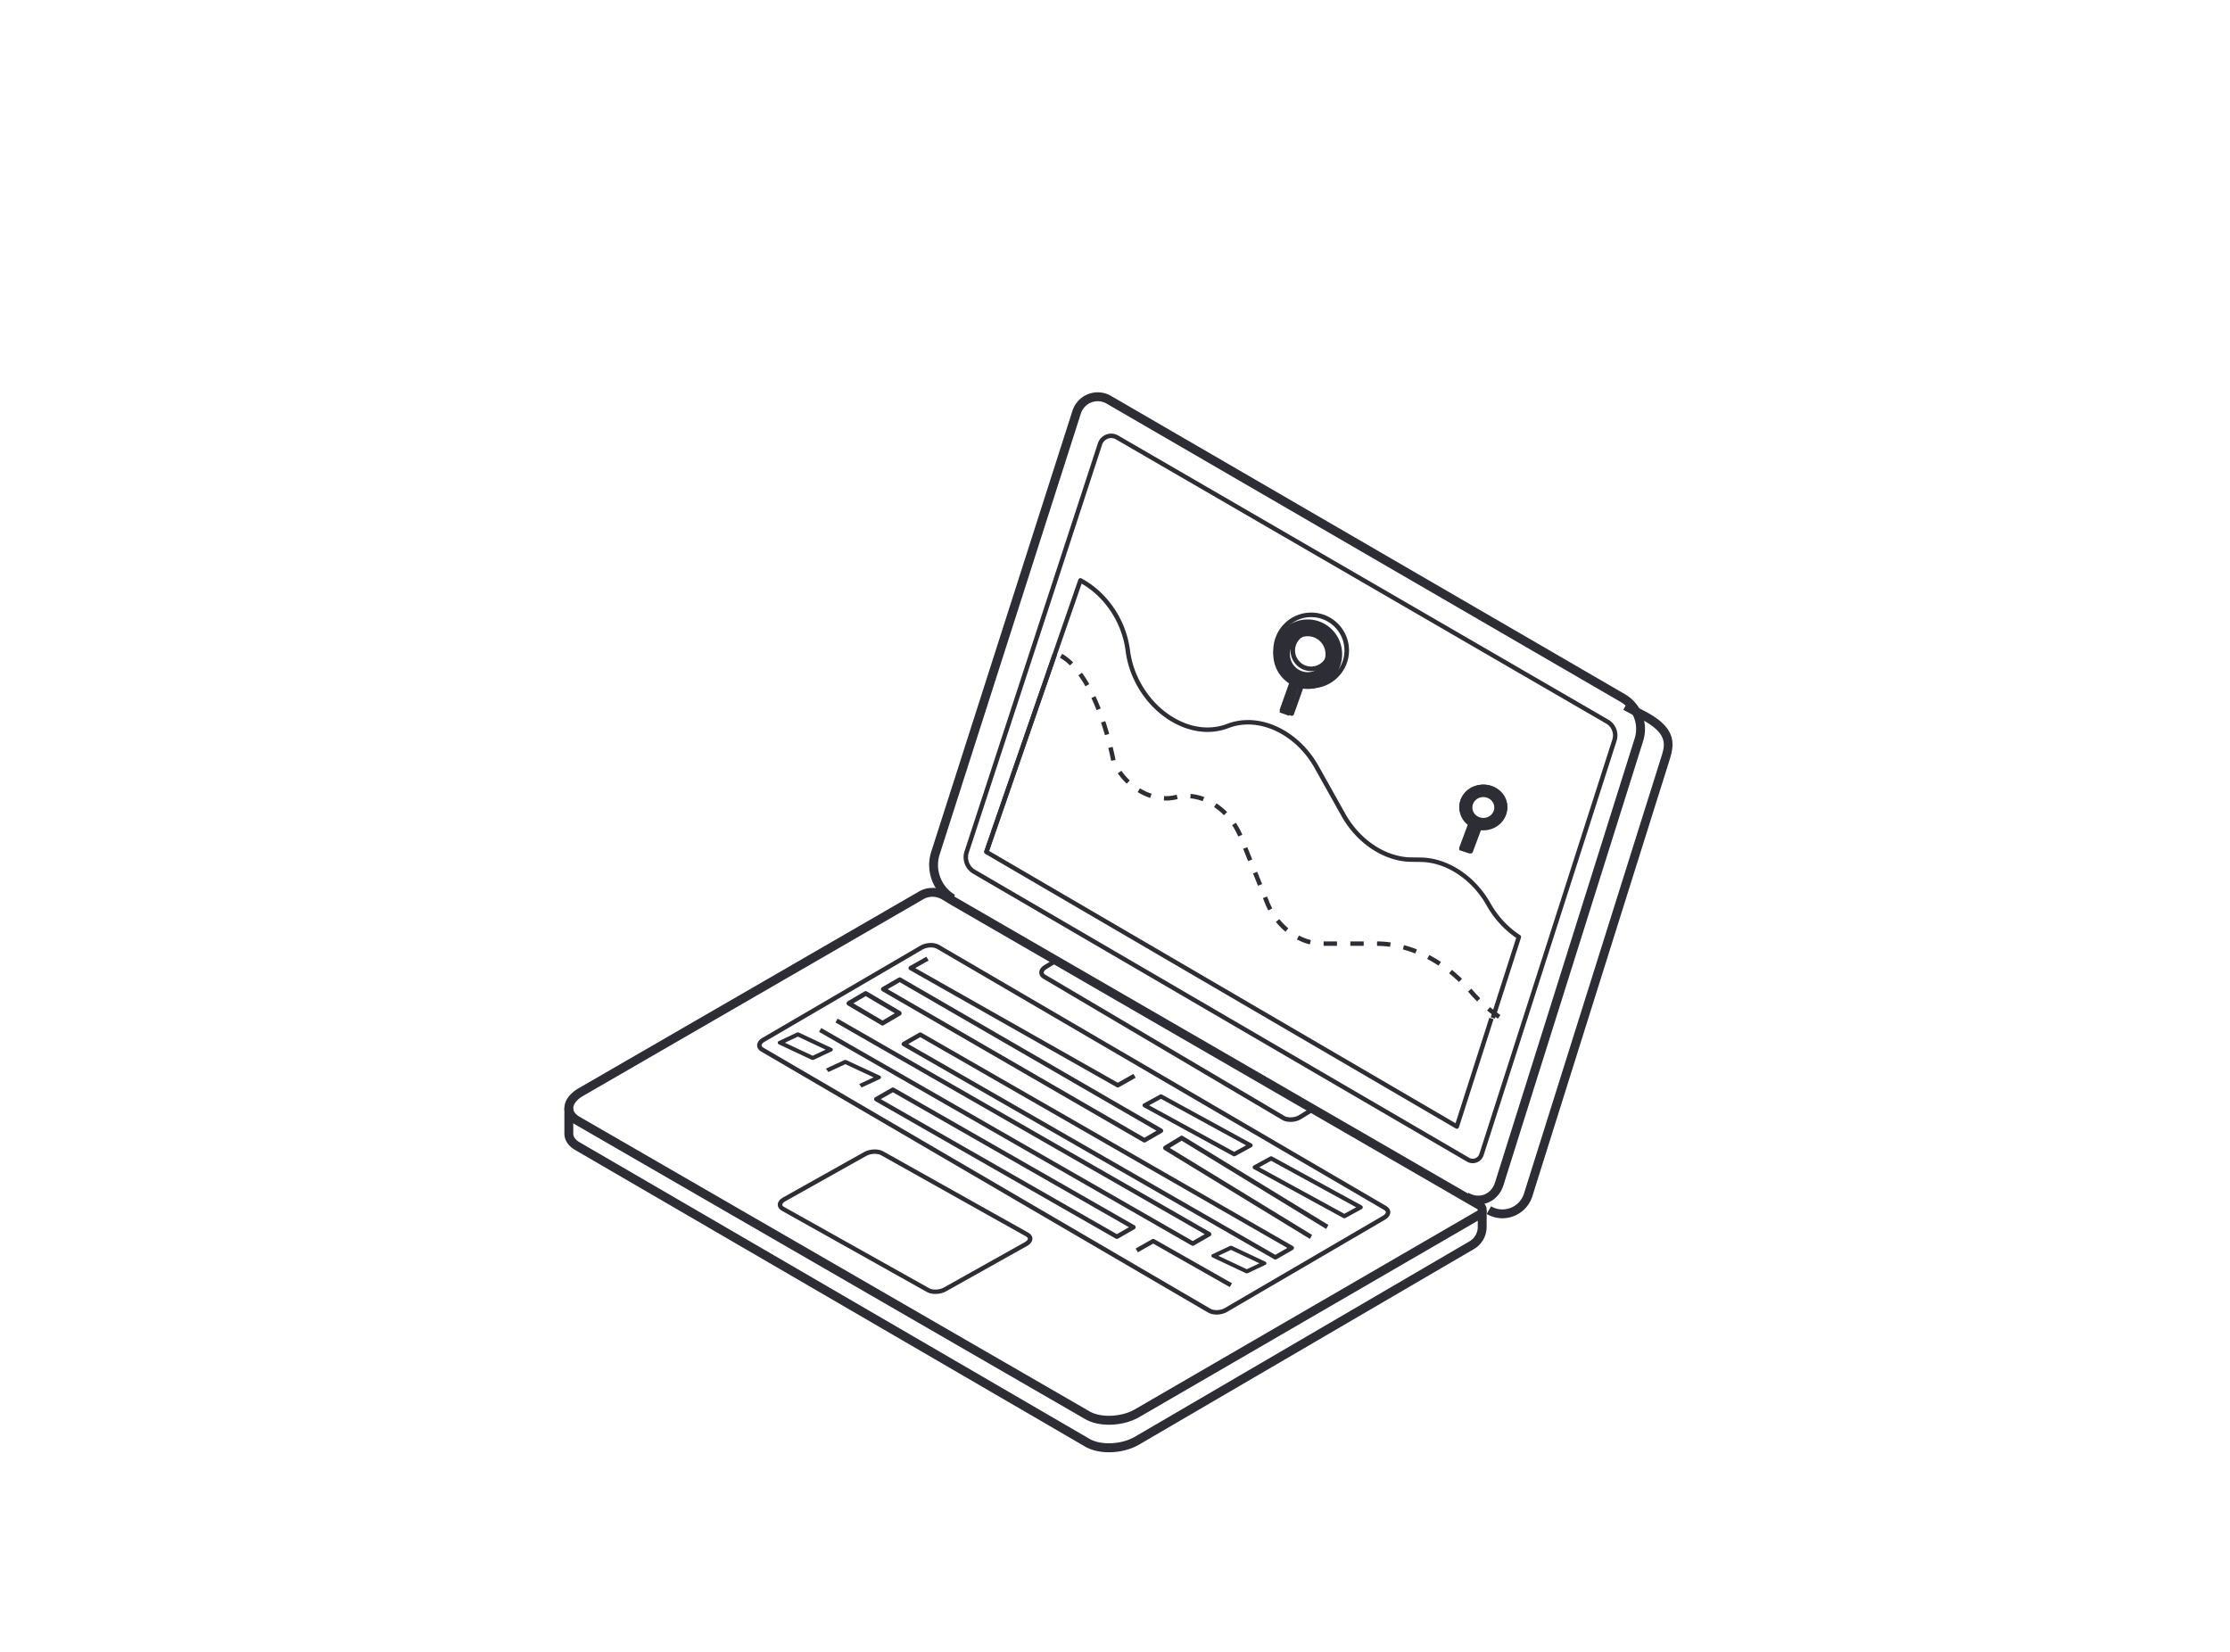<svg xmlns="http://www.w3.org/2000/svg" width="324" height="240"><g fill="none" fill-rule="evenodd"><path fill="#FFF" d="M0 0h324v240H0z"/><g fill="#16161F" opacity=".9"><path d="M161.126 211c-1.284 0-2.516-.27-3.457-.817l-74.1-43.098c-1.016-.59-1.574-1.449-1.569-2.41V161h1.289v3.678c-.004.617.5 1.037.925 1.284l74.1 43.099c1.636.95 4.638.812 6.554-.303l48.65-28.413a2.415 2.415 0 001.188-2.072l.005-2.348 1.289.004-.005 2.347a3.72 3.72 0 01-1.832 3.192l-48.65 28.413c-1.27.742-2.865 1.119-4.387 1.119m26.371-48c-.446 0-.873-.095-1.2-.286l-34.723-20.52c-.37-.218-.574-.537-.574-.895 0-.41.272-.803.746-1.086l1.983-1.213.33.565-1.987 1.217c-.266.155-.429.354-.429.517 0 .156.158.27.253.327l34.723 20.515c.514.306 1.46.258 2.068-.1l1.983-1.217.33.565-1.987 1.217c-.44.263-.99.394-1.516.394"/><path d="M127.102 167.638c-.423 0-.875.1-1.22.293l-11.793 6.608c-.267.146-.433.338-.433.496 0 .15.162.262.258.316l21.092 11.817c.524.297 1.491.25 2.111-.096l11.793-6.607c.267-.15.434-.343.434-.497 0-.154-.162-.266-.259-.32l-21.091-11.817c-.233-.131-.553-.193-.892-.193zM135.904 188c-.455 0-.892-.092-1.226-.281l-21.092-11.817c-.378-.212-.586-.52-.586-.867 0-.396.277-.778.761-1.05l11.793-6.608c.826-.463 2.04-.505 2.768-.097l21.092 11.818c.378.211.586.52.586.866 0 .397-.278.778-.761 1.051l-11.794 6.608c-.446.25-1.006.377-1.54.377zm-.656-50.347c-.417 0-.861.103-1.2.3l-22.976 13.417c-.262.155-.426.348-.426.51 0 .158.159.273.254.328l64.973 37.94c.517.304 1.469.256 2.079-.1l22.976-13.415c.262-.154.426-.352.426-.51 0-.158-.16-.272-.254-.328l-64.973-37.944c-.23-.134-.546-.198-.88-.198zM176.758 191c-.449 0-.879-.095-1.208-.285l-64.973-37.943c-.372-.217-.577-.533-.577-.893 0-.403.273-.798.75-1.075l22.974-13.414c.812-.475 2.009-.522 2.724-.103l64.974 37.943c.372.218.577.534.577.893 0 .403-.273.794-.75 1.075l-22.975 13.416c-.44.257-.99.387-1.517.387z"/><path d="M162.408 158a.312.312 0 01-.164-.043l-30.08-17.027a.318.318 0 010-.555l2.428-1.375.327.555-1.937 1.095 29.426 16.659 2.264-1.282.328.556-2.428 1.374a.308.308 0 01-.164.043m-38.418-12.222l4.234 2.493 1.786-1.051-4.234-2.497-1.786 1.055zm4.234 3.222a.306.306 0 01-.166-.049l-4.893-2.88a.337.337 0 01-.165-.293.34.34 0 01.165-.293l2.447-1.442a.34.34 0 01.33 0l4.893 2.884c.102.06.165.17.165.293a.344.344 0 01-.165.293l-2.447 1.438a.297.297 0 01-.164.049zm3.739 2.686l53.335 30.626 1.74-1-53.335-30.626-1.74 1zM185.298 183a.332.332 0 01-.16-.042l-53.978-30.994a.32.32 0 010-.556l2.382-1.367a.333.333 0 01.321 0l53.977 30.997a.319.319 0 010 .552l-2.381 1.368a.342.342 0 01-.161.042zm-12.003-2a.339.339 0 01-.161-.042L119 149.919l.321-.552 53.974 30.946 1.74-1-53.651-30.76.321-.553 54.134 31.038a.32.32 0 01.001.553l-2.384 1.367a.342.342 0 01-.161.042m3.721 1.458l4.135 1.947 1.833-.862-4.135-1.947-1.833.862zM181.15 185a.367.367 0 01-.17-.037l-4.812-2.265c-.105-.05-.169-.14-.169-.24 0-.097.064-.19.17-.238l2.51-1.182a.402.402 0 01.339 0l4.811 2.265c.105.05.17.14.17.24 0 .097-.065.187-.17.238l-2.51 1.182a.365.365 0 01-.17.037zm-67.108-33.503l4.032 1.894 1.884-.887-4.032-1.894-1.884.887zm4.032 2.503a.424.424 0 01-.173-.038l-4.727-2.222c-.108-.051-.174-.144-.174-.243 0-.103.066-.195.174-.246l2.578-1.212a.405.405 0 01.347 0l4.727 2.222c.108.051.174.143.174.243 0 .102-.066.195-.174.246l-2.578 1.212a.429.429 0 01-.174.038zm7.113 4l-.355-.494 2.102-.978-4.12-1.912-2.459 1.14-.355-.494 2.635-1.223a.426.426 0 01.356 0l4.831 2.243c.11.052.178.145.178.246 0 .103-.067.197-.178.248L125.187 158m2.786 1.694l34.299 19.615 1.756-1.006-34.3-19.61-1.755 1.001zM162.272 180a.344.344 0 01-.162-.043l-34.948-19.983a.322.322 0 01-.162-.28.32.32 0 01.162-.275l2.404-1.375a.32.32 0 01.325 0l34.947 19.983a.32.32 0 01.162.276.325.325 0 01-.162.28l-2.404 1.374a.344.344 0 01-.162.043zm4.684-19.408l12.362 6.758 1.726-.945-12.362-6.755-1.726.942zM179.318 168a.36.36 0 01-.16-.04l-12.999-7.105a.303.303 0 01-.159-.263.3.3 0 01.16-.26l2.362-1.29a.326.326 0 01.32 0l12.999 7.104a.3.3 0 01.159.26c0 .109-.06.207-.16.262l-2.363 1.292a.353.353 0 01-.159.04zm3.638 1.593l12.361 6.757 1.727-.942-12.362-6.76-1.726.945zM195.317 177a.31.31 0 01-.159-.04l-12.999-7.104a.296.296 0 01.001-.525l2.363-1.293c.098-.05.22-.05.318 0l13 7.108a.3.3 0 01.159.262c0 .106-.06.209-.16.26l-2.363 1.292a.314.314 0 01-.16.04zm-16.639 10l-11.127-6.317-2.229 1.265-.322-.548 2.39-1.357a.325.325 0 01.322 0L179 186.448l-.322.552m11.637-7l-21.155-12.925a.342.342 0 01-.159-.294c0-.118.06-.232.16-.29l2.365-1.445a.303.303 0 01.32 0L193 177.97l-.319.584-20.996-12.826-1.728 1.053 20.677 12.635-.319.584m-61.344-36.283l37.303 21.583 1.755-1.017-37.304-21.583-1.754 1.017zM166.274 166a.34.34 0 01-.161-.043l-37.951-21.962a.325.325 0 010-.561l2.401-1.39a.319.319 0 01.324 0l37.95 21.962a.32.32 0 01.163.278.327.327 0 01-.162.283l-2.402 1.39a.344.344 0 01-.162.043z"/><path d="M135.482 130.291c-.455 0-.91.117-1.317.352l-49.434 28.576c-.902.52-1.44 1.192-1.44 1.793 0 .59.502 1.004.923 1.246l74.107 42.812c1.637.946 4.638.809 6.555-.3l49.77-28.866a.12.12 0 00.063-.11c0-.05-.022-.09-.065-.113l-76.154-44.03-1.661-.989a2.636 2.636 0 00-1.347-.37zM161.133 207c-1.285 0-2.517-.27-3.457-.813L83.569 163.38c-1.012-.586-1.569-1.426-1.569-2.368 0-1.086.76-2.144 2.086-2.91l49.433-28.576c1.23-.711 2.75-.7 3.97.027l1.655.984 76.147 44.027c.444.258.709.715.709 1.23a1.4 1.4 0 01-.707 1.227l-49.77 28.87c-1.273.734-2.869 1.109-4.39 1.109zm57.155-30c-.793 0-1.58-.21-2.288-.624l.642-1.11c.867.509 1.9.59 2.834.226a3.274 3.274 0 001.947-2.082l19.94-63.411c.578-1.838 1.125-3.575-3.56-5.828l-1.942-1.039.602-1.132 1.917 1.028c5.224 2.508 4.97 4.912 4.201 7.359l-19.94 63.41a4.545 4.545 0 01-2.703 2.889 4.516 4.516 0 01-1.65.314"/><path d="M214.793 175a4.22 4.22 0 01-2.106-.586l.646-1.116c.767.445 1.594.535 2.328.253.734-.285 1.288-.913 1.56-1.768l20.277-64.48a4.552 4.552 0 00-2.063-5.334L160.78 58.642a2.557 2.557 0 00-2.216-.175c-.73.28-1.287.874-1.526 1.62l-20.518 64.07c-.711 2.222.23 4.682 2.24 5.857l-.647 1.117c-2.527-1.476-3.712-4.576-2.817-7.368l20.518-64.07a3.868 3.868 0 012.288-2.433 3.837 3.837 0 013.322.262l74.654 43.33a5.837 5.837 0 012.646 6.84l-20.277 64.481c-.394 1.238-1.219 2.155-2.324 2.581a3.689 3.689 0 01-1.33.246"/><path d="M161.449 63.65a1.383 1.383 0 00-1.324.96l-19.376 59.287a2.12 2.12 0 00.94 2.476l71.769 41.84c.268.161.589.185.88.075.29-.114.51-.349.605-.647l19.319-60.198a1.983 1.983 0 00-.884-2.304l-71.234-41.3a1.378 1.378 0 00-.695-.187zM213.969 169c-.29 0-.577-.074-.836-.227l-71.768-41.84a2.773 2.773 0 01-1.23-3.241l19.376-59.282a2.032 2.032 0 011.21-1.274 2.003 2.003 0 011.746.141l71.235 41.3a2.632 2.632 0 011.175 3.06l-19.319 60.202a1.66 1.66 0 01-1.589 1.16z"/><path d="M155.46 96.687a7.352 7.352 0 00-1.46-1.131l.325-.556c.545.315 1.08.73 1.591 1.232l-.455.455zm2.241 3.028a17.014 17.014 0 00-1.022-1.598l.525-.377c.363.502.72 1.058 1.06 1.66l-.563.315zm1.619 3.456a29.46 29.46 0 00-.75-1.757l.589-.272c.262.567.519 1.17.764 1.8l-.603.229zm1.217 3.638a45.805 45.805 0 00-.567-1.835l.614-.202c.216.645.407 1.271.575 1.858l-.622.179zm.906 3.731a42.43 42.43 0 00-.414-1.877l.629-.152c.216.89.356 1.575.42 1.905l-.635.124zm2.262 3.32c-.479-.455-.918-.96-1.306-1.504l.528-.373c.364.513.776.987 1.225 1.41l-.447.467zm3.405 2.072a8.805 8.805 0 01-1.82-.851l.34-.549c.542.335 1.109.6 1.684.79l-.204.61zm2.3.38c-.104 0-.208-.003-.311-.007l.03-.641a5.902 5.902 0 001.678-.164l.158-.035.142.626-.145.035c-.5.125-1.023.187-1.552.187zm5.326.094a6.89 6.89 0 00-1.8-.42l.06-.641a7.63 7.63 0 011.969.459l-.229.602zm3.095 2.037a9.204 9.204 0 00-1.44-1.19l.36-.532a9.856 9.856 0 011.542 1.27l-.462.452zm2.071 3.09a9.942 9.942 0 00-.888-1.644l.539-.354c.368.548.686 1.135.945 1.75l-.596.248zm1.436 3.576l-.718-1.792.6-.237.719 1.788-.601.241zm1.436 3.58l-.718-1.792.601-.237.717 1.792-.6.237zm1.505 3.592c-.178-.335-.34-.68-.481-1.034l-.306-.766.6-.237.307.762c.133.334.285.66.452.972l-.572.303zm2.487 3.086a10.324 10.324 0 01-1.393-1.426l.505-.4c.394.489.833.94 1.306 1.336l-.418.49zm3.54 1.843c-.637-.16-1.27-.4-1.88-.723l.303-.568c.564.3 1.146.52 1.732.665l-.154.626zm2.002.21h1.942v-.642h-1.942v.641zm3.883 0h1.941v-.642h-1.941v.641zm5.771.143a14.087 14.087 0 00-1.891-.14l.005-.645a15.4 15.4 0 011.977.148l-.09.637zm3.668.972a17.582 17.582 0 00-1.807-.595l.168-.622c.628.171 1.26.377 1.877.618l-.238.599zm3.373 1.757a18.717 18.717 0 00-1.642-.964l.3-.571c.576.303 1.147.637 1.699.999l-.357.536zm2.97 2.379a21.37 21.37 0 00-1.43-1.26l.407-.497c.504.404 1 .84 1.474 1.298l-.45.459zm2.638 2.822a22.83 22.83 0 01-1.101-1.178l-.219-.253.494-.416-.255.199.255-.199.214.245c.345.397.704.786 1.07 1.147l-.458.455zm3.022 2.507a21.25 21.25 0 01-1.57-1.186l.416-.493c.49.408 1.002.793 1.521 1.15l-.367.529z"/><path d="M217.203 148l-.614-.196 3.706-11.537c-1.693-1.142-3.148-2.719-4.218-4.572l-.167-.29c-2.14-3.708-5.868-6.132-9.497-6.172l-1.365-.015c-3.918-.043-7.898-2.656-10.138-6.657l-3.907-6.973c-2.79-4.98-8.157-7.478-12.485-5.812-2.624 1.009-5.59.66-8.353-.978-3.514-2.085-6.046-5.953-6.606-10.099l-.034-.246c-.544-4.02-2.97-7.685-6.37-9.66l-13.528 39.017a.323.323 0 11-.609-.211l13.654-39.381c.03-.09.1-.16.187-.196a.327.327 0 01.27.016c3.751 2.022 6.447 5.976 7.036 10.329l.034.246c.534 3.955 2.946 7.643 6.295 9.63 2.59 1.537 5.357 1.865 7.792.927 4.625-1.78 10.334.844 13.28 6.105l3.906 6.973c2.13 3.802 5.891 6.285 9.583 6.324l1.365.016c3.853.043 7.797 2.593 10.049 6.496l.167.29c1.062 1.838 2.52 3.39 4.216 4.486.123.078.177.23.133.371L217.203 148"/><path d="M211.663 164a.305.305 0 01-.162-.047l-68.341-39.892a.32.32 0 01-.142-.383L152.936 95l.608.211-9.831 28.428 67.766 39.556 4.909-15.323.612.2-5.03 15.701a.327.327 0 01-.307.227m3.853-44.854c-1.159 0-2.098-.866-2.098-1.935s.94-1.935 2.098-1.935c1.16 0 2.1.866 2.1 1.935 0 1.07-.94 1.935-2.1 1.935zm0-5.146c-1.924 0-3.483 1.436-3.483 3.211 0 1.054.554 1.99 1.405 2.575L212 123.508l1.498.492 1.403-3.629c.2.032.405.051.615.051 1.925 0 3.484-1.436 3.484-3.21 0-1.776-1.56-3.212-3.484-3.212z"/><path d="M215.515 115.807c-.877 0-1.59.678-1.59 1.514s.713 1.514 1.59 1.514c.876 0 1.59-.678 1.59-1.514s-.714-1.514-1.59-1.514zm0 3.633c-1.227 0-2.226-.95-2.226-2.119 0-1.17.999-2.122 2.226-2.122 1.227 0 2.226.953 2.226 2.122 0 1.17-.999 2.119-2.226 2.119zm-2.79 3.614l.762.257 1.168-3.123a.323.323 0 01.356-.198c.179.033.344.047.504.047 1.571 0 2.85-1.22 2.85-2.716 0-1.5-1.279-2.716-2.85-2.716-1.571 0-2.849 1.217-2.849 2.716 0 .862.42 1.657 1.15 2.174.112.08.157.22.11.344l-1.202 3.215zm.955.946a.35.35 0 01-.107-.015l-1.362-.462a.3.3 0 01-.192-.388l1.231-3.296a3.216 3.216 0 01-1.22-2.518c0-1.833 1.563-3.321 3.485-3.321s3.485 1.488 3.485 3.321c0 1.83-1.563 3.321-3.485 3.321-.114 0-.23-.007-.348-.018l-1.188 3.178a.322.322 0 01-.163.172.336.336 0 01-.136.026zM190 97.66c-1.428 0-2.584-1.17-2.584-2.61 0-1.444 1.156-2.613 2.584-2.613 1.427 0 2.584 1.169 2.584 2.613 0 1.44-1.157 2.61-2.584 2.61zm0-7.66c-2.762 0-5 2.26-5 5.05 0 1.809.949 3.394 2.368 4.285l-1.47 4.17 1.375.495 1.438-4.077c.412.11.842.173 1.289.173 2.761 0 5-2.26 5-5.046 0-2.79-2.239-5.05-5-5.05z"/><path d="M190.5 92.161a2.34 2.34 0 000 4.68 2.34 2.34 0 00-.001-4.68zm0 5.343a3.004 3.004 0 01-3.003-3 3.005 3.005 0 013.003-3.005 3.005 3.005 0 013.003 3.004 3.005 3.005 0 01-3.003 3.001zm-3.816 5.456l.796.285 1.375-3.865a.335.335 0 01.398-.209c3.176.844 6.083-1.594 6.083-4.668 0-2.67-2.17-4.84-4.836-4.84a4.842 4.842 0 00-4.836 4.84 4.81 4.81 0 002.291 4.106c.133.084.19.245.138.394l-1.409 3.957zm.997 1.04a.35.35 0 01-.111-.02l-1.422-.506a.333.333 0 01-.2-.426l1.432-4.021a5.472 5.472 0 01-2.38-4.524A5.506 5.506 0 01190.5 89c3.032 0 5.5 2.467 5.5 5.503 0 3.399-3.133 6.115-6.62 5.38l-1.386 3.896a.327.327 0 01-.313.221z"/></g></g></svg>